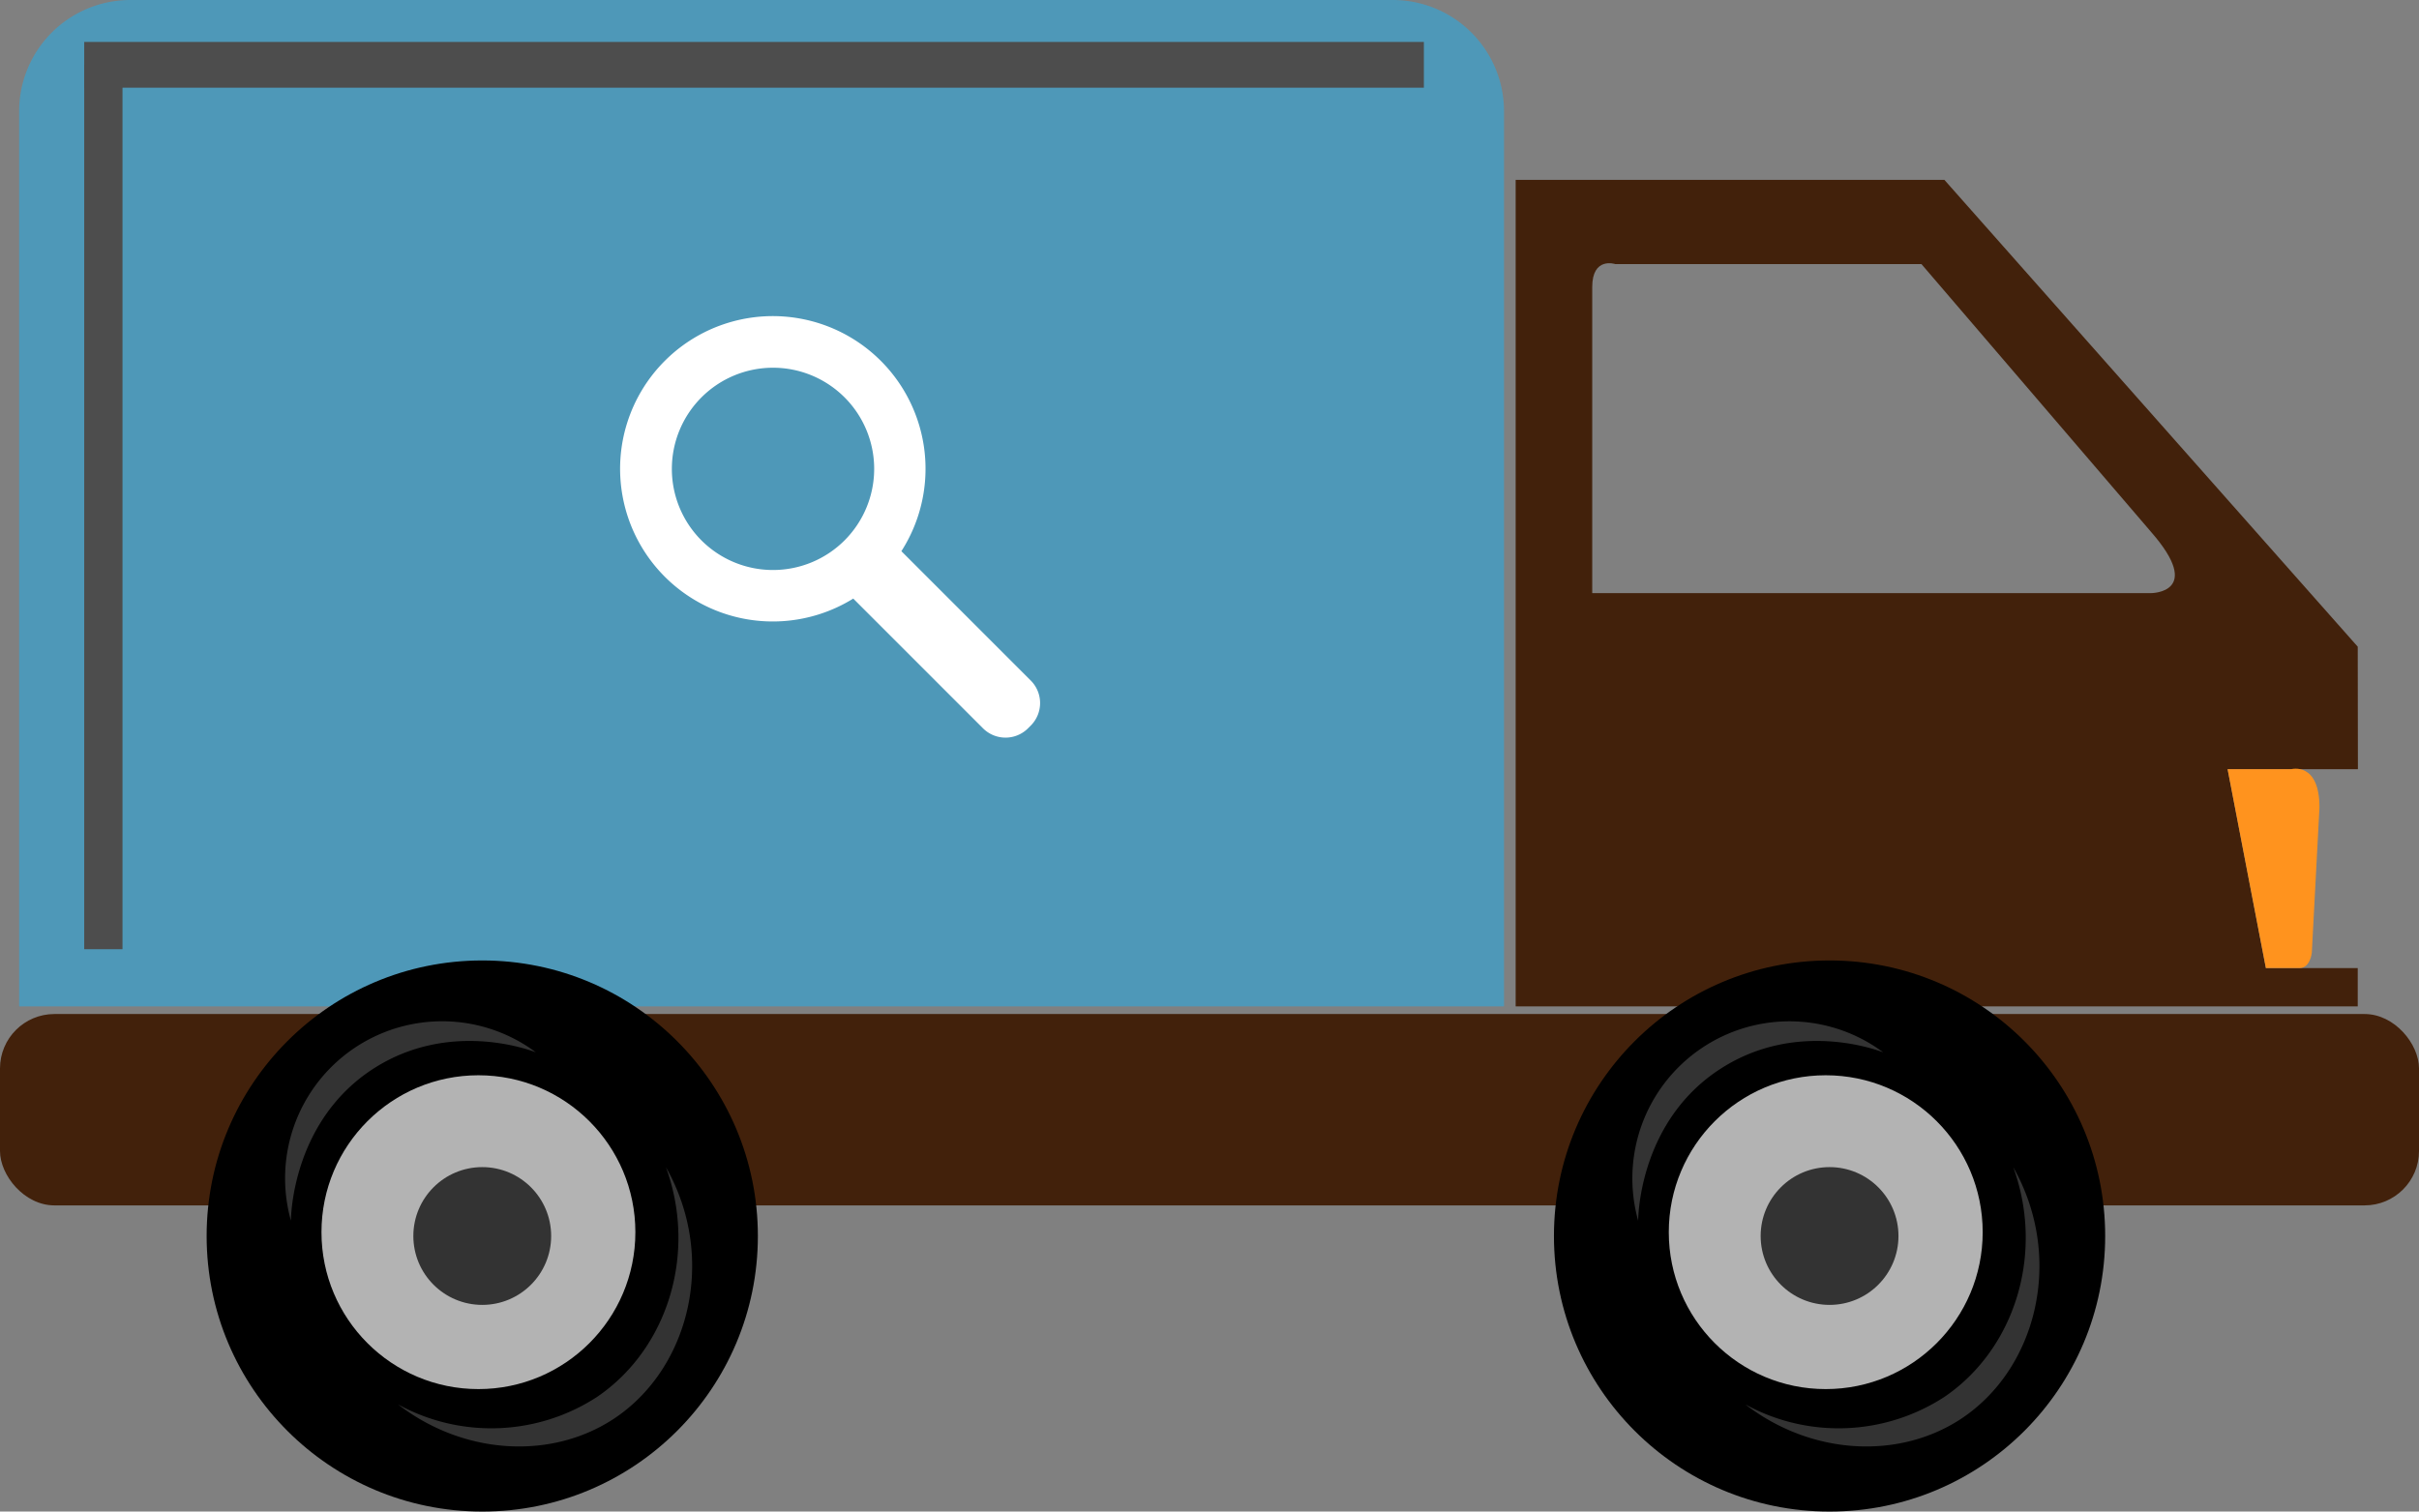 <svg xmlns="http://www.w3.org/2000/svg" viewBox="0 0 297 185.63"><rect x="0" y="0" width="297" height="185.63" fill="#808080" stroke="none"/><defs><style>.cls-1{fill:#42210b;}.cls-2{fill:#29abe2;opacity:0.57;}.cls-3{fill:#4d4d4d;}.cls-4{fill:#ff931e;}.cls-5{fill:#b3b3b3;}.cls-6{fill:#333;}.cls-7{fill:#fff;}</style></defs><title>Asset 28</title><g id="Layer_2" data-name="Layer 2"><g id="Layer_1-2" data-name="Layer 1"><path class="cls-1" d="M289.48,79.42,238.73,22.09H186.09v101.5H289.48v-4.7H278.2l-4.7-24.43h16ZM264.1,72.84H195.49V35.25c0-3.76,2.82-2.82,2.82-2.82h37.6L264.1,65.32C270.68,72.84,264.1,72.84,264.1,72.84Z"/><path class="cls-2" d="M16,0H171a13.66,13.66,0,0,1,13.66,13.66V123.59a0,0,0,0,1,0,0H2.35a0,0,0,0,1,0,0V13.66A13.66,13.66,0,0,1,16,0Z"/><rect class="cls-3" x="10.34" y="5.15" width="164.48" height="5.62"/><rect class="cls-3" x="10.34" y="7.96" width="4.7" height="108.61"/><rect class="cls-1" y="124.53" width="297" height="23.5" rx="6.68"/><path class="cls-4" d="M273.5,94.46h7.82s3.46-.94,3.46,4.7L283.84,117s-.19,1.88-1.5,1.88H278.2Z"/><circle cx="59.21" cy="151.79" r="33.84"/><circle class="cls-5" cx="58.74" cy="151.32" r="19.27"/><path class="cls-6" d="M35.72,149.91a19.28,19.28,0,0,1,30.07-20.68c-1.07-.4-10.61-3.85-19.74,1.88C36,137.44,35.72,149.14,35.72,149.91Z"/><path class="cls-6" d="M48.87,172.47c8,6.17,18.64,6.83,26.32,1.88,9.47-6.12,12.9-19.83,6.58-31,3.85,10.64.19,22.31-8.46,28.2A23.8,23.8,0,0,1,48.87,172.47Z"/><circle class="cls-6" cx="59.21" cy="151.79" r="8.46"/><circle cx="224.63" cy="151.79" r="33.84"/><circle class="cls-5" cx="224.16" cy="151.32" r="19.27"/><path class="cls-6" d="M201.13,149.91a19.29,19.29,0,0,1,30.08-20.68c-1.07-.4-10.62-3.85-19.74,1.88C201.39,137.44,201.14,149.14,201.13,149.91Z"/><path class="cls-6" d="M214.29,172.47c8,6.17,18.64,6.83,26.32,1.88,9.47-6.12,12.89-19.83,6.58-31,3.85,10.64.19,22.31-8.46,28.2A23.8,23.8,0,0,1,214.29,172.47Z"/><circle class="cls-6" cx="224.63" cy="151.79" r="8.46"/><path class="cls-7" d="M126.56,83.58,110.67,67.69a18.75,18.75,0,1,0-5.91,5.82l15.93,15.93a3.91,3.91,0,0,0,5.53,0l.34-.34A3.91,3.91,0,0,0,126.56,83.58Zm-44.07-26A12.42,12.42,0,1,1,94.9,70,12.41,12.41,0,0,1,82.49,57.58Z"/></g></g></svg>